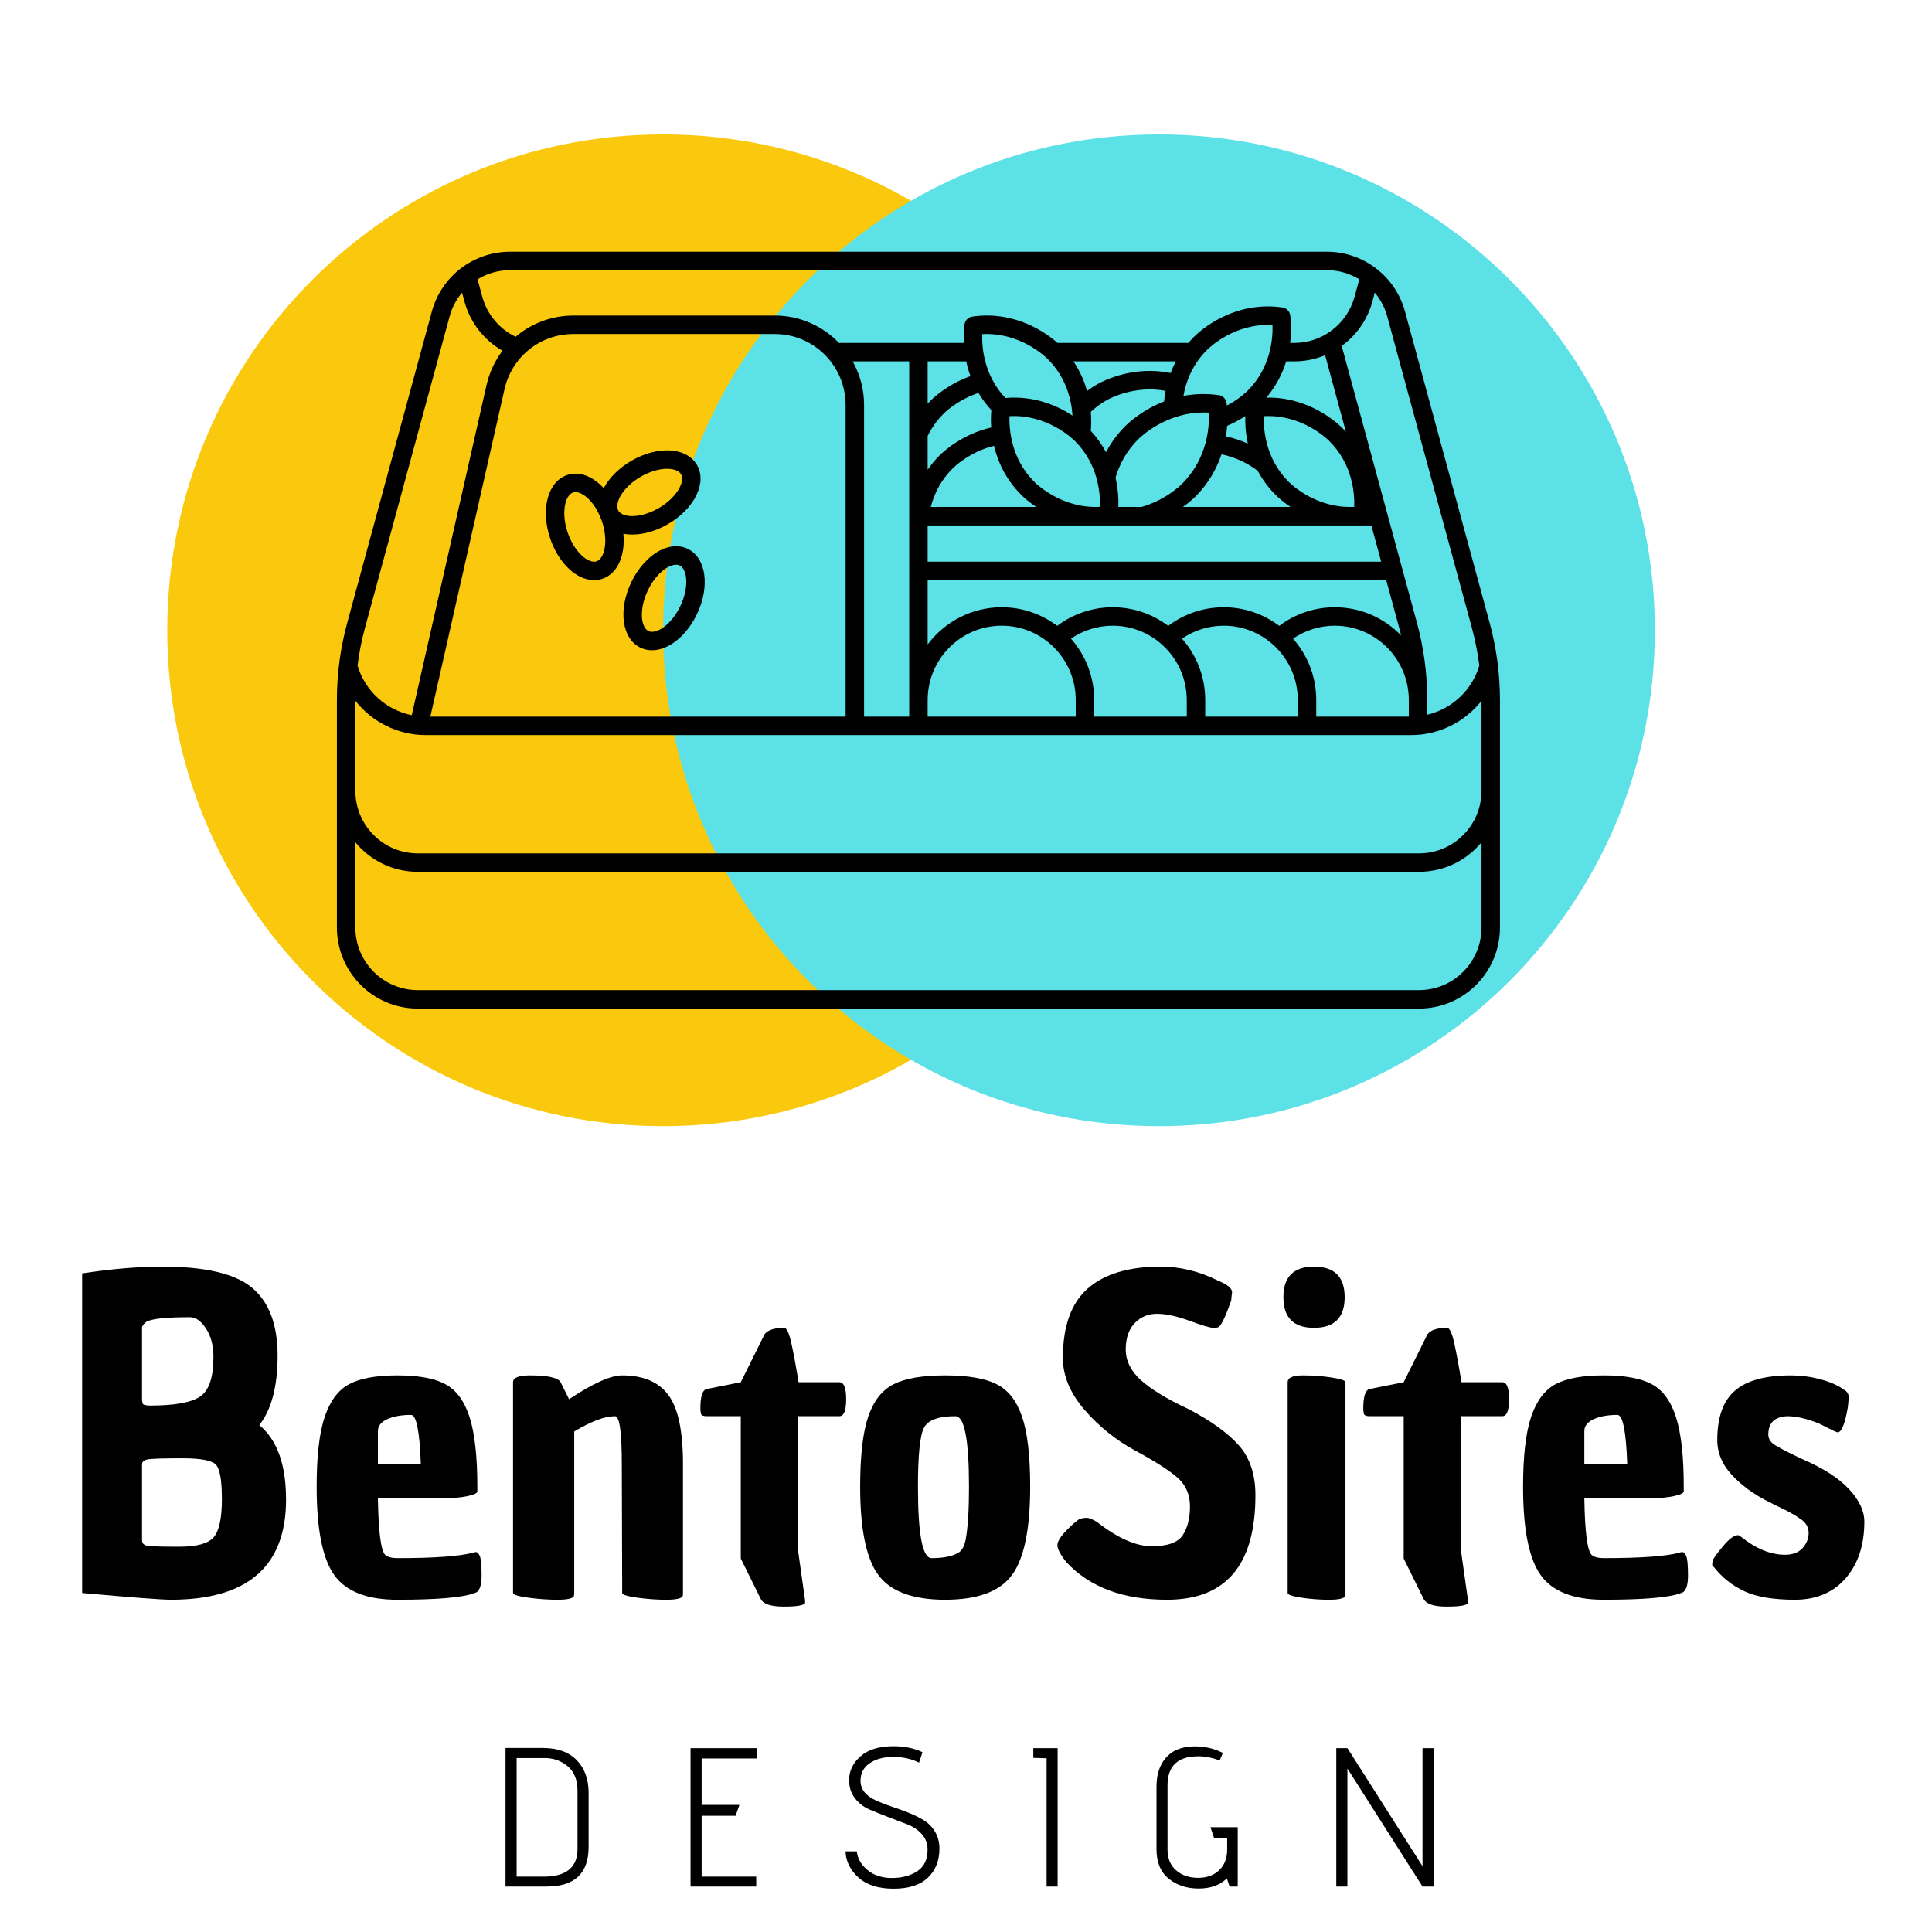 <svg xmlns="http://www.w3.org/2000/svg" xmlns:xlink="http://www.w3.org/1999/xlink" width="500" zoomAndPan="magnify" viewBox="0 0 375 375" height="500" preserveAspectRatio="xMidYMid meet" version="1.0"><defs><g/><clipPath id="6440d63a34"><path d="M 32.465 26.094 L 224.957 26.094 L 224.957 218.59 L 32.465 218.59 Z M 32.465 26.094 " clip-rule="nonzero"/></clipPath><clipPath id="726c7ff0e5"><path d="M 128.711 26.094 C 75.555 26.094 32.465 69.188 32.465 122.34 C 32.465 175.496 75.555 218.59 128.711 218.59 C 181.867 218.59 224.957 175.496 224.957 122.34 C 224.957 69.188 181.867 26.094 128.711 26.094 Z M 128.711 26.094 " clip-rule="nonzero"/></clipPath><clipPath id="092e560a9c"><path d="M 128.711 26.094 L 321.207 26.094 L 321.207 218.59 L 128.711 218.59 Z M 128.711 26.094 " clip-rule="nonzero"/></clipPath><clipPath id="5c8d738126"><path d="M 224.957 26.094 C 171.801 26.094 128.711 69.188 128.711 122.34 C 128.711 175.496 171.801 218.59 224.957 218.59 C 278.113 218.59 321.207 175.496 321.207 122.34 C 321.207 69.188 278.113 26.094 224.957 26.094 Z M 224.957 26.094 " clip-rule="nonzero"/></clipPath><clipPath id="164c7b7c03"><path d="M 65.391 48.812 L 291.141 48.812 L 291.141 195.812 L 65.391 195.812 Z M 65.391 48.812 " clip-rule="nonzero"/></clipPath></defs><g clip-path="url(#6440d63a34)"><g clip-path="url(#726c7ff0e5)"><path fill="#fac90d" d="M 32.465 26.094 L 224.957 26.094 L 224.957 218.59 L 32.465 218.59 Z M 32.465 26.094 " fill-opacity="1" fill-rule="nonzero"/></g></g><g clip-path="url(#092e560a9c)"><g clip-path="url(#5c8d738126)"><path fill="#5ce1e6" d="M 128.711 26.094 L 321.207 26.094 L 321.207 218.59 L 128.711 218.59 Z M 128.711 26.094 " fill-opacity="1" fill-rule="nonzero"/></g></g><g clip-path="url(#164c7b7c03)"><path fill="#000000" d="M 133.48 106.527 C 132.18 105.902 130.672 105.859 129.125 106.402 C 126.535 107.316 124.062 109.801 122.508 113.055 C 119.941 118.434 120.734 123.992 124.309 125.711 C 125.008 126.047 125.762 126.215 126.555 126.215 C 127.238 126.215 127.949 126.09 128.668 125.836 C 131.258 124.926 133.73 122.438 135.285 119.184 C 137.852 113.809 137.059 108.246 133.48 106.527 Z M 132.051 117.641 C 130.914 120.02 129.164 121.863 127.477 122.457 C 126.84 122.68 126.293 122.691 125.863 122.484 C 124.371 121.766 124.004 118.242 125.742 114.598 C 126.879 112.223 128.629 110.375 130.316 109.781 C 130.648 109.664 130.957 109.605 131.234 109.605 C 131.492 109.605 131.723 109.656 131.93 109.758 C 133.422 110.473 133.789 113.996 132.051 117.641 Z M 120.996 103.602 C 121.543 103.703 122.121 103.758 122.715 103.758 C 124.906 103.758 127.367 103.055 129.648 101.734 C 134.793 98.75 137.273 93.715 135.293 90.27 C 134.57 89.012 133.348 88.125 131.754 87.695 C 129.105 86.988 125.668 87.637 122.559 89.438 C 120.086 90.871 118.23 92.781 117.188 94.758 C 116.332 93.82 115.379 93.078 114.379 92.59 C 112.906 91.875 111.402 91.742 110.039 92.219 C 106.289 93.52 104.871 98.953 106.816 104.59 C 107.988 108 110.164 110.75 112.637 111.953 C 113.527 112.387 114.434 112.605 115.309 112.605 C 115.879 112.605 116.438 112.512 116.977 112.324 C 119.902 111.309 121.398 107.777 120.996 103.602 Z M 115.801 108.941 C 115.352 109.098 114.812 109.023 114.203 108.73 C 112.594 107.945 111.062 105.914 110.203 103.422 C 108.887 99.605 109.652 96.145 111.215 95.602 C 111.371 95.547 111.535 95.523 111.711 95.523 C 112.047 95.523 112.414 95.617 112.812 95.812 C 114.422 96.594 115.953 98.629 116.812 101.121 C 118.129 104.938 117.363 108.398 115.801 108.941 Z M 120.023 99.117 C 119.195 97.676 120.871 94.559 124.355 92.539 C 126.082 91.539 127.934 90.992 129.477 90.992 C 129.961 90.992 130.418 91.047 130.828 91.156 C 131.488 91.336 131.945 91.637 132.188 92.055 C 133.016 93.496 131.336 96.613 127.852 98.633 C 125.582 99.945 123.102 100.477 121.379 100.016 C 120.719 99.836 120.262 99.535 120.023 99.117 Z M 289.145 120.914 L 272.711 60.457 C 270.855 53.633 264.633 48.863 257.578 48.863 L 98.953 48.863 C 91.898 48.863 85.676 53.633 83.82 60.457 L 67.391 120.914 C 66.062 125.793 65.391 130.828 65.391 135.883 L 65.391 180.027 C 65.391 188.703 72.426 195.762 81.074 195.762 L 275.457 195.762 C 284.105 195.762 291.141 188.703 291.141 180.027 L 291.141 135.883 C 291.141 130.828 290.469 125.793 289.145 120.914 Z M 266.848 56.805 C 267.945 58.117 268.785 59.668 269.254 61.398 L 285.688 121.855 C 286.34 124.266 286.82 126.715 287.133 129.191 C 285.699 134.008 281.785 137.605 277.035 138.727 L 277.035 135.883 C 277.035 135.883 277.035 135.879 277.035 135.879 C 277.035 135.871 277.035 135.867 277.035 135.863 C 277.031 130.816 276.359 125.785 275.039 120.914 L 260.426 67.148 C 263.258 65.094 265.41 62.102 266.375 58.547 Z M 250.977 123.961 C 253.352 122.332 256.168 121.449 259.082 121.449 C 267 121.449 273.445 127.914 273.453 135.863 C 273.453 135.871 273.453 135.875 273.453 135.883 L 273.453 139.098 L 255.484 139.098 L 255.484 135.875 C 255.484 131.312 253.781 127.141 250.977 123.961 Z M 229.426 123.961 C 231.801 122.332 234.617 121.449 237.531 121.449 C 245.453 121.449 251.902 127.922 251.902 135.875 L 251.902 139.098 L 233.934 139.098 L 233.934 135.875 C 233.934 131.312 232.23 127.141 229.426 123.961 Z M 207.879 123.961 C 210.254 122.332 213.07 121.449 215.98 121.449 C 223.906 121.449 230.352 127.922 230.352 135.875 L 230.352 139.098 L 212.383 139.098 L 212.383 135.875 C 212.383 131.312 210.68 127.141 207.879 123.961 Z M 183.129 80.32 C 183.621 79.828 186.078 77.527 189.922 76.27 C 190.594 77.398 191.418 78.52 192.422 79.598 C 192.348 80.371 192.293 81.547 192.395 82.98 C 186.754 84.266 183.09 87.676 182.359 88.402 C 181.504 89.262 180.738 90.191 180.059 91.18 L 180.059 84.621 C 180.836 83.031 181.867 81.586 183.129 80.32 Z M 180.059 78.352 L 180.059 70.141 L 187.535 70.141 C 187.73 71.059 188.004 72.023 188.367 73.012 C 183.988 74.562 181.176 77.207 180.598 77.789 C 180.414 77.973 180.234 78.16 180.059 78.352 Z M 242.203 86.105 C 240.836 85.488 239.41 85.02 237.945 84.699 C 238.062 83.98 238.137 83.297 238.188 82.656 C 239.559 82.07 240.746 81.402 241.723 80.758 C 241.676 82.105 241.746 83.984 242.203 86.105 Z M 240.957 89.473 C 242.074 89.992 243.133 90.637 244.121 91.383 C 244.969 92.969 246.098 94.562 247.598 96.062 C 248 96.465 248.996 97.395 250.5 98.402 L 229.605 98.402 C 230.898 97.477 231.727 96.688 232.012 96.402 C 234.641 93.773 236.191 90.883 237.09 88.18 C 238.426 88.465 239.723 88.895 240.957 89.473 Z M 250.133 93.531 C 245.633 89.031 245.223 83.395 245.309 80.781 C 252.559 80.383 257.473 85.062 258.039 85.629 C 262.539 90.129 262.949 95.762 262.859 98.379 C 255.613 98.77 250.699 94.098 250.133 93.531 Z M 260.57 83.098 C 259.48 82.004 254.008 77.004 245.801 77.18 C 247.762 74.875 248.945 72.422 249.645 70.141 L 251.246 70.141 C 253.336 70.141 255.348 69.719 257.203 68.953 L 261.234 83.793 C 261.023 83.559 260.801 83.328 260.57 83.098 Z M 242.168 75.836 C 241.844 76.16 240.418 77.516 238.137 78.719 C 238.117 78.516 238.094 78.344 238.078 78.219 C 237.965 77.43 237.344 76.809 236.555 76.699 C 234.062 76.344 231.77 76.457 229.707 76.844 C 230.191 74.066 231.414 70.785 234.266 67.938 C 234.832 67.371 239.742 62.688 246.992 63.09 C 247.082 65.703 246.668 71.34 242.168 75.836 Z M 234.645 80.102 C 234.754 82.855 234.363 88.984 229.48 93.867 C 228.941 94.406 226.066 97.109 221.574 98.402 L 217.078 98.402 C 217.125 96.984 217.043 94.98 216.52 92.723 C 217.359 89.863 218.828 87.363 220.898 85.293 C 221.508 84.684 226.82 79.629 234.645 80.102 Z M 211.723 79.941 C 212.66 79.066 213.695 78.297 214.824 77.66 C 215.406 77.336 220.297 74.73 226.242 75.871 C 226.109 76.586 226.012 77.27 225.953 77.922 C 221.797 79.531 219.113 82.012 218.367 82.758 C 216.871 84.254 215.645 85.934 214.676 87.773 C 213.93 86.375 212.965 84.977 211.719 83.637 C 211.797 82.809 211.855 81.516 211.723 79.941 Z M 227.211 72.41 C 220.059 70.914 214.234 73.883 213.07 74.535 C 212.348 74.941 211.66 75.402 210.996 75.891 C 210.48 74.043 209.652 72.07 208.355 70.141 L 228.234 70.141 C 227.832 70.898 227.492 71.66 227.211 72.41 Z M 208.668 85.629 C 213.168 90.129 213.578 95.762 213.492 98.379 C 206.246 98.77 201.328 94.098 200.762 93.531 C 196.262 89.031 195.852 83.398 195.941 80.781 C 203.184 80.383 208.102 85.062 208.668 85.629 Z M 201.129 98.402 L 180.66 98.402 C 181.406 95.523 182.816 93.016 184.895 90.938 C 185.254 90.574 188.281 87.676 192.934 86.531 C 193.648 89.551 195.16 92.996 198.23 96.062 C 198.629 96.465 199.625 97.395 201.129 98.402 Z M 195.141 77.25 C 190.961 72.812 190.562 67.402 190.648 64.855 C 197.902 64.461 202.812 69.141 203.379 69.707 C 207.023 73.352 207.984 77.742 208.172 80.672 C 205.363 78.816 200.852 76.754 195.141 77.25 Z M 212.422 101.988 L 266.18 101.988 L 268.09 109.02 L 180.059 109.02 L 180.059 101.988 Z M 269.066 112.602 L 271.582 121.855 C 271.715 122.352 271.84 122.848 271.957 123.344 C 268.691 119.969 264.129 117.867 259.082 117.867 C 255.172 117.867 251.398 119.141 248.301 121.477 C 245.297 119.211 241.566 117.867 237.531 117.867 C 233.621 117.867 229.848 119.141 226.75 121.477 C 223.746 119.211 220.02 117.867 215.98 117.867 C 212.07 117.867 208.297 119.141 205.199 121.477 C 202.199 119.211 198.469 117.867 194.43 117.867 C 188.559 117.867 183.336 120.711 180.059 125.094 L 180.059 112.602 Z M 194.43 121.449 C 202.355 121.449 208.801 127.922 208.801 135.875 L 208.801 139.098 L 180.059 139.098 L 180.059 135.875 C 180.059 127.922 186.504 121.449 194.43 121.449 Z M 98.953 52.445 L 257.582 52.445 C 259.844 52.445 261.996 53.09 263.84 54.215 L 262.918 57.605 C 261.484 62.875 256.688 66.559 251.246 66.559 L 250.414 66.559 C 250.746 63.945 250.531 61.922 250.43 61.199 C 250.316 60.41 249.695 59.793 248.91 59.68 C 239.371 58.32 232.926 64.207 231.73 65.402 C 231.352 65.781 231.004 66.168 230.672 66.559 L 205.254 66.559 C 203.117 64.664 197.121 60.254 188.734 61.449 C 187.945 61.562 187.324 62.18 187.215 62.969 C 187.137 63.516 186.992 64.82 187.074 66.559 L 162.844 66.559 C 159.695 63.289 155.281 61.25 150.402 61.25 L 111.312 61.25 C 107.051 61.25 103.121 62.777 100.082 65.371 C 96.926 63.855 94.543 61.023 93.613 57.605 L 92.695 54.219 C 94.539 53.09 96.688 52.445 98.953 52.445 Z M 165.504 70.141 L 176.477 70.141 L 176.477 139.098 L 167.715 139.098 L 167.715 78.617 C 167.715 75.539 166.91 72.648 165.504 70.141 Z M 164.133 78.617 L 164.133 139.098 L 83.531 139.098 L 97.922 75.559 C 99.352 69.242 104.859 64.832 111.312 64.832 L 150.402 64.832 C 157.973 64.832 164.133 71.016 164.133 78.617 Z M 70.848 121.855 L 87.277 61.398 C 87.75 59.668 88.586 58.117 89.684 56.805 L 90.156 58.547 C 91.258 62.602 93.941 66.02 97.531 68.074 C 96.07 70.004 94.996 72.266 94.43 74.77 L 79.922 138.816 C 74.98 137.816 70.879 134.152 69.402 129.191 C 69.711 126.715 70.191 124.266 70.848 121.855 Z M 287.559 180.027 C 287.559 186.727 282.129 192.176 275.457 192.176 L 81.074 192.176 C 74.402 192.176 68.977 186.727 68.977 180.027 L 68.977 163.488 C 71.855 166.984 76.211 169.219 81.074 169.219 L 275.457 169.219 C 280.324 169.219 284.68 166.984 287.559 163.488 Z M 287.559 153.488 C 287.559 160.188 282.129 165.637 275.457 165.637 L 81.074 165.637 C 74.402 165.637 68.977 160.188 68.977 153.488 L 68.977 136.027 C 72.207 140.125 77.199 142.68 82.637 142.68 L 273.898 142.68 C 279.336 142.68 284.324 140.125 287.559 136.027 Z M 287.559 153.488 " fill-opacity="1" fill-rule="nonzero"/></g><g fill="#000000" fill-opacity="1"><g transform="translate(12.226, 309.197)"><g><path d="M 19.297 -63.344 C 27.711 -63.344 33.539 -61.953 36.781 -59.172 C 40.031 -56.398 41.656 -52.031 41.656 -46.062 C 41.656 -40.102 40.473 -35.609 38.109 -32.578 C 41.566 -29.723 43.297 -24.91 43.297 -18.141 C 43.297 -5.172 35.848 1.312 20.953 1.312 C 19.191 1.312 13.445 0.875 3.719 0 L 3.719 -62.031 C 9.438 -62.906 14.629 -63.344 19.297 -63.344 Z M 29.234 -10.797 C 30.305 -12.016 30.844 -14.492 30.844 -18.234 C 30.844 -21.973 30.43 -24.223 29.609 -24.984 C 28.785 -25.754 26.656 -26.141 23.219 -26.141 C 19.781 -26.141 17.609 -26.082 16.703 -25.969 C 15.797 -25.863 15.344 -25.539 15.344 -25 L 15.344 -10.234 C 15.344 -9.629 15.711 -9.27 16.453 -9.156 C 17.191 -9.039 19.238 -8.984 22.594 -8.984 C 25.945 -8.984 28.16 -9.586 29.234 -10.797 Z M 16.828 -36.375 C 21.609 -36.375 24.863 -36.953 26.594 -38.109 C 28.332 -39.266 29.203 -41.82 29.203 -45.781 C 29.203 -48.031 28.719 -49.883 27.75 -51.344 C 26.789 -52.801 25.758 -53.531 24.656 -53.531 C 19.988 -53.531 17.16 -53.227 16.172 -52.625 C 15.836 -52.406 15.562 -52.078 15.344 -51.641 L 15.344 -37.703 C 15.344 -37.035 15.453 -36.648 15.672 -36.547 C 16.055 -36.43 16.441 -36.375 16.828 -36.375 Z M 16.828 -36.375 "/></g></g></g><g fill="#000000" fill-opacity="1"><g transform="translate(58.416, 309.197)"><g><path d="M 18.719 1.312 C 12.832 1.312 8.75 -0.281 6.469 -3.469 C 4.188 -6.656 3.047 -12.375 3.047 -20.625 C 3.047 -26.562 3.566 -31.082 4.609 -34.188 C 5.66 -37.289 7.242 -39.406 9.359 -40.531 C 11.473 -41.664 14.594 -42.234 18.719 -42.234 C 22.844 -42.234 25.961 -41.656 28.078 -40.5 C 30.203 -39.344 31.758 -37.195 32.75 -34.062 C 33.738 -30.926 34.234 -26.473 34.234 -20.703 C 34.234 -20.367 34.234 -20.035 34.234 -19.703 C 34.234 -19.379 33.586 -19.078 32.297 -18.797 C 31.004 -18.523 29.445 -18.391 27.625 -18.391 L 14.938 -18.391 C 15.039 -11.961 15.504 -8.305 16.328 -7.422 C 16.828 -6.984 17.625 -6.766 18.719 -6.766 C 25.926 -6.766 30.848 -7.125 33.484 -7.844 C 33.598 -7.895 33.68 -7.922 33.734 -7.922 C 34.117 -8.023 34.438 -7.801 34.688 -7.25 C 34.938 -6.707 35.062 -5.414 35.062 -3.375 C 35.062 -1.344 34.617 -0.219 33.734 0 C 31.484 0.875 26.477 1.312 18.719 1.312 Z M 14.938 -31.422 L 14.938 -25 L 23.266 -25 C 23.047 -31.375 22.41 -34.562 21.359 -34.562 C 19.492 -34.562 17.957 -34.285 16.75 -33.734 C 15.539 -33.18 14.938 -32.41 14.938 -31.422 Z M 14.938 -31.422 "/></g></g></g><g fill="#000000" fill-opacity="1"><g transform="translate(95.862, 309.197)"><g><path d="M 24.906 -42.234 C 28.977 -42.234 31.961 -40.969 33.859 -38.438 C 35.754 -35.906 36.703 -31.453 36.703 -25.078 L 36.703 0 C 36.703 0.332 36.676 0.551 36.625 0.656 C 36.344 1.094 35.281 1.312 33.438 1.312 C 31.602 1.312 29.723 1.176 27.797 0.906 C 25.867 0.633 24.906 0.332 24.906 0 L 24.828 -25.078 C 24.828 -31.234 24.391 -34.312 23.516 -34.312 C 21.523 -34.312 18.883 -33.32 15.594 -31.344 L 15.594 0 C 15.594 0.332 15.562 0.551 15.5 0.656 C 15.227 1.094 14.172 1.312 12.328 1.312 C 10.484 1.312 8.586 1.176 6.641 0.906 C 4.691 0.633 3.719 0.332 3.719 0 L 3.719 -40.906 C 3.719 -41.789 4.816 -42.234 7.016 -42.234 C 10.473 -42.234 12.453 -41.789 12.953 -40.906 C 12.953 -40.801 12.977 -40.75 13.031 -40.75 L 14.594 -37.609 C 19.219 -40.691 22.656 -42.234 24.906 -42.234 Z M 24.906 -42.234 "/></g></g></g><g fill="#000000" fill-opacity="1"><g transform="translate(136.113, 309.197)"><g><path d="M 7.672 -34.312 L 1.078 -34.312 C 0.41 -34.312 0.035 -34.461 -0.047 -34.766 C -0.129 -35.066 -0.172 -35.41 -0.172 -35.797 C -0.172 -38.16 0.242 -39.426 1.078 -39.594 L 7.672 -40.906 L 12.297 -50.234 C 12.953 -51.055 14.211 -51.469 16.078 -51.469 C 16.578 -51.469 17.047 -50.477 17.484 -48.5 C 17.922 -46.52 18.391 -43.988 18.891 -40.906 L 26.812 -40.906 C 27.688 -40.906 28.125 -39.805 28.125 -37.609 C 28.125 -35.41 27.688 -34.312 26.812 -34.312 L 18.812 -34.312 L 18.812 -8.078 L 20.125 1.234 L 20.125 1.312 C 20.176 1.645 20.176 1.867 20.125 1.984 C 19.852 2.422 18.477 2.641 16 2.641 C 13.531 2.641 12.047 2.145 11.547 1.156 L 7.672 -6.688 Z M 7.672 -34.312 "/></g></g></g><g fill="#000000" fill-opacity="1"><g transform="translate(163.909, 309.197)"><g><path d="M 3.047 -20.625 C 3.047 -26.613 3.566 -31.145 4.609 -34.219 C 5.66 -37.301 7.312 -39.406 9.562 -40.531 C 11.82 -41.664 15.148 -42.234 19.547 -42.234 C 23.941 -42.234 27.266 -41.664 29.516 -40.531 C 31.773 -39.406 33.426 -37.301 34.469 -34.219 C 35.52 -31.145 36.047 -26.613 36.047 -20.625 C 36.047 -12.375 34.863 -6.656 32.5 -3.469 C 30.133 -0.281 25.816 1.312 19.547 1.312 C 13.273 1.312 8.957 -0.281 6.594 -3.469 C 4.227 -6.656 3.047 -12.375 3.047 -20.625 Z M 14.266 -20.625 C 14.266 -11.383 15.145 -6.766 16.906 -6.766 C 19.32 -6.766 21.109 -7.148 22.266 -7.922 C 22.867 -8.359 23.285 -9.156 23.516 -10.312 C 23.953 -12.625 24.172 -16.062 24.172 -20.625 C 24.172 -29.75 23.289 -34.312 21.531 -34.312 C 18.227 -34.312 16.191 -33.555 15.422 -32.047 C 14.648 -30.535 14.266 -26.727 14.266 -20.625 Z M 14.266 -20.625 "/></g></g></g><g fill="#000000" fill-opacity="1"><g transform="translate(203.006, 309.197)"><g><path d="M 3.953 -6.016 C 2.805 -7.453 2.234 -8.539 2.234 -9.281 C 2.234 -10.02 2.879 -11.035 4.172 -12.328 C 5.461 -13.617 6.312 -14.316 6.719 -14.422 C 7.133 -14.535 7.535 -14.594 7.922 -14.594 C 8.305 -14.594 8.938 -14.348 9.812 -13.859 C 13.883 -10.672 17.457 -9.078 20.531 -9.078 C 23.613 -9.078 25.625 -9.789 26.562 -11.219 C 27.5 -12.645 27.969 -14.516 27.969 -16.828 C 27.969 -19.141 27.141 -21.008 25.484 -22.438 C 23.836 -23.863 21.129 -25.594 17.359 -27.625 C 13.598 -29.664 10.312 -32.305 7.5 -35.547 C 4.695 -38.797 3.297 -42.148 3.297 -45.609 C 3.297 -51.773 4.906 -56.27 8.125 -59.094 C 11.344 -61.926 16.055 -63.344 22.266 -63.344 C 26.066 -63.344 29.781 -62.438 33.406 -60.625 C 35.332 -59.852 36.238 -59.055 36.125 -58.234 C 36.07 -57.898 36.02 -57.406 35.969 -56.75 C 34.914 -53.781 34.117 -52.078 33.578 -51.641 C 33.41 -51.523 33.035 -51.469 32.453 -51.469 C 31.879 -51.469 30.352 -51.922 27.875 -52.828 C 25.406 -53.734 23.301 -54.188 21.562 -54.188 C 19.832 -54.188 18.391 -53.582 17.234 -52.375 C 16.078 -51.164 15.5 -49.461 15.5 -47.266 C 15.5 -45.066 16.488 -43.07 18.469 -41.281 C 20.457 -39.5 23.508 -37.645 27.625 -35.719 C 31.977 -33.457 35.238 -31.117 37.406 -28.703 C 39.582 -26.285 40.672 -23.039 40.672 -18.969 C 40.672 -5.445 34.953 1.312 23.516 1.312 C 14.984 1.312 8.461 -1.129 3.953 -6.016 Z M 3.953 -6.016 "/></g></g></g><g fill="#000000" fill-opacity="1"><g transform="translate(246.061, 309.197)"><g><path d="M 3.875 0 L 3.875 -40.906 C 3.875 -41.789 4.863 -42.234 6.844 -42.234 C 8.82 -42.234 10.691 -42.094 12.453 -41.812 C 14.211 -41.539 15.094 -41.238 15.094 -40.906 L 15.094 0 C 15.094 0.332 15.066 0.551 15.016 0.656 C 14.734 1.094 13.688 1.312 11.875 1.312 C 10.062 1.312 8.273 1.176 6.516 0.906 C 4.754 0.633 3.875 0.332 3.875 0 Z M 8.984 -51.469 C 5.023 -51.469 3.047 -53.445 3.047 -57.406 C 3.047 -61.363 5.023 -63.344 8.984 -63.344 C 12.953 -63.344 14.938 -61.363 14.938 -57.406 C 14.938 -53.445 12.953 -51.469 8.984 -51.469 Z M 8.984 -51.469 "/></g></g></g><g fill="#000000" fill-opacity="1"><g transform="translate(264.784, 309.197)"><g><path d="M 7.672 -34.312 L 1.078 -34.312 C 0.41 -34.312 0.035 -34.461 -0.047 -34.766 C -0.129 -35.066 -0.172 -35.41 -0.172 -35.797 C -0.172 -38.16 0.242 -39.426 1.078 -39.594 L 7.672 -40.906 L 12.297 -50.234 C 12.953 -51.055 14.211 -51.469 16.078 -51.469 C 16.578 -51.469 17.047 -50.477 17.484 -48.5 C 17.922 -46.52 18.391 -43.988 18.891 -40.906 L 26.812 -40.906 C 27.688 -40.906 28.125 -39.805 28.125 -37.609 C 28.125 -35.41 27.688 -34.312 26.812 -34.312 L 18.812 -34.312 L 18.812 -8.078 L 20.125 1.234 L 20.125 1.312 C 20.176 1.645 20.176 1.867 20.125 1.984 C 19.852 2.422 18.477 2.641 16 2.641 C 13.531 2.641 12.047 2.145 11.547 1.156 L 7.672 -6.688 Z M 7.672 -34.312 "/></g></g></g><g fill="#000000" fill-opacity="1"><g transform="translate(292.58, 309.197)"><g><path d="M 18.719 1.312 C 12.832 1.312 8.75 -0.281 6.469 -3.469 C 4.188 -6.656 3.047 -12.375 3.047 -20.625 C 3.047 -26.562 3.566 -31.082 4.609 -34.188 C 5.66 -37.289 7.242 -39.406 9.359 -40.531 C 11.473 -41.664 14.594 -42.234 18.719 -42.234 C 22.844 -42.234 25.961 -41.656 28.078 -40.5 C 30.203 -39.344 31.758 -37.195 32.75 -34.062 C 33.738 -30.926 34.234 -26.473 34.234 -20.703 C 34.234 -20.367 34.234 -20.035 34.234 -19.703 C 34.234 -19.379 33.586 -19.078 32.297 -18.797 C 31.004 -18.523 29.445 -18.391 27.625 -18.391 L 14.938 -18.391 C 15.039 -11.961 15.504 -8.305 16.328 -7.422 C 16.828 -6.984 17.625 -6.766 18.719 -6.766 C 25.926 -6.766 30.848 -7.125 33.484 -7.844 C 33.598 -7.895 33.68 -7.922 33.734 -7.922 C 34.117 -8.023 34.438 -7.801 34.688 -7.25 C 34.938 -6.707 35.062 -5.414 35.062 -3.375 C 35.062 -1.344 34.617 -0.219 33.734 0 C 31.484 0.875 26.477 1.312 18.719 1.312 Z M 14.938 -31.422 L 14.938 -25 L 23.266 -25 C 23.047 -31.375 22.41 -34.562 21.359 -34.562 C 19.492 -34.562 17.957 -34.285 16.75 -33.734 C 15.539 -33.18 14.938 -32.41 14.938 -31.422 Z M 14.938 -31.422 "/></g></g></g><g fill="#000000" fill-opacity="1"><g transform="translate(330.027, 309.197)"><g><path d="M 26.641 -31.172 L 26.141 -31.344 L 23.016 -32.906 C 20.648 -33.844 18.613 -34.312 16.906 -34.312 C 14.438 -34.207 13.203 -33.023 13.203 -30.766 C 13.203 -29.891 13.68 -29.176 14.641 -28.625 C 15.598 -28.07 16.379 -27.645 16.984 -27.344 C 17.598 -27.039 18.477 -26.613 19.625 -26.062 C 23.75 -24.301 26.816 -22.348 28.828 -20.203 C 30.836 -18.055 31.844 -15.941 31.844 -13.859 C 31.844 -9.297 30.629 -5.625 28.203 -2.844 C 25.785 -0.07 22.5 1.312 18.344 1.312 C 14.195 1.312 10.941 0.766 8.578 -0.328 C 6.211 -1.43 4.234 -3 2.641 -5.031 C 2.422 -5.145 2.312 -5.312 2.312 -5.531 C 2.312 -5.75 2.352 -6.02 2.438 -6.344 C 2.52 -6.676 3.164 -7.57 4.375 -9.031 C 5.582 -10.488 6.547 -11.219 7.266 -11.219 C 7.484 -11.219 7.703 -11.109 7.922 -10.891 C 10.836 -8.578 13.672 -7.422 16.422 -7.422 C 17.953 -7.422 19.102 -7.859 19.875 -8.734 C 20.645 -9.617 21.031 -10.582 21.031 -11.625 C 21.031 -12.676 20.586 -13.531 19.703 -14.188 C 18.828 -14.844 17.742 -15.488 16.453 -16.125 C 15.16 -16.758 14.457 -17.102 14.344 -17.156 C 14.238 -17.207 14.086 -17.285 13.891 -17.391 C 13.703 -17.504 13.523 -17.594 13.359 -17.656 C 10.555 -19.031 8.176 -20.75 6.219 -22.812 C 4.27 -24.875 3.297 -27.164 3.297 -29.688 C 3.297 -34.094 4.438 -37.285 6.719 -39.266 C 9 -41.242 12.613 -42.234 17.562 -42.234 C 19.438 -42.234 21.227 -42.016 22.938 -41.578 C 25.238 -40.973 26.883 -40.254 27.875 -39.422 L 27.969 -39.422 C 28.406 -39.148 28.664 -38.82 28.75 -38.438 C 28.832 -38.051 28.789 -37.227 28.625 -35.969 C 28.07 -32.77 27.41 -31.172 26.641 -31.172 Z M 26.641 -31.172 "/></g></g></g><g fill="#000000" fill-opacity="1"><g transform="translate(95.139, 366.175)"><g><path d="M 10.969 0 L 2.984 0 L 2.984 -26.891 L 10.203 -26.891 C 13.086 -26.891 15.289 -26.098 16.812 -24.516 C 18.344 -22.93 19.109 -20.82 19.109 -18.188 L 19.109 -7.672 C 19.109 -2.555 16.395 0 10.969 0 Z M 16.953 -7.281 L 16.953 -18.562 C 16.953 -20.707 16.312 -22.305 15.031 -23.359 C 13.758 -24.41 12.281 -24.938 10.594 -24.938 L 5.141 -24.938 L 5.141 -1.922 L 10.359 -1.922 C 14.754 -1.922 16.953 -3.707 16.953 -7.281 Z M 16.953 -7.281 "/></g></g></g><g fill="#000000" fill-opacity="1"><g transform="translate(131.049, 366.175)"><g><path d="M 15.734 0 L 2.984 0 L 2.984 -26.859 L 15.797 -26.859 L 15.797 -24.859 L 5.141 -24.859 L 5.141 -15.844 L 12.469 -15.844 L 11.734 -13.734 L 5.141 -13.734 L 5.141 -1.922 L 15.734 -1.922 Z M 15.734 0 "/></g></g></g><g fill="#000000" fill-opacity="1"><g transform="translate(162.701, 366.175)"><g><path d="M 1.422 -6.828 L 3.609 -6.828 C 3.734 -5.473 4.414 -4.27 5.656 -3.219 C 6.895 -2.176 8.484 -1.656 10.422 -1.656 C 12.367 -1.656 14.008 -2.094 15.344 -2.969 C 16.676 -3.852 17.344 -5.254 17.344 -7.172 C 17.344 -8.348 16.961 -9.352 16.203 -10.188 C 15.453 -11.02 14.516 -11.648 13.391 -12.078 C 12.266 -12.516 11.039 -12.984 9.719 -13.484 C 8.406 -13.984 7.188 -14.473 6.062 -14.953 C 4.938 -15.441 3.992 -16.172 3.234 -17.141 C 2.484 -18.117 2.109 -19.285 2.109 -20.641 C 2.109 -22.43 2.848 -23.977 4.328 -25.281 C 5.816 -26.582 7.953 -27.234 10.734 -27.234 C 12.859 -27.234 14.727 -26.848 16.344 -26.078 C 16.344 -26.023 16.125 -25.348 15.688 -24.047 C 14.227 -24.785 12.555 -25.156 10.672 -25.156 C 8.797 -25.156 7.27 -24.742 6.094 -23.922 C 4.914 -23.109 4.328 -21.973 4.328 -20.516 C 4.328 -18.879 5.336 -17.602 7.359 -16.688 C 8.254 -16.281 9.242 -15.895 10.328 -15.531 C 11.422 -15.176 12.516 -14.781 13.609 -14.344 C 14.711 -13.906 15.711 -13.41 16.609 -12.859 C 17.504 -12.316 18.234 -11.57 18.797 -10.625 C 19.359 -9.676 19.641 -8.586 19.641 -7.359 C 19.641 -5.016 18.891 -3.129 17.391 -1.703 C 15.898 -0.285 13.676 0.422 10.719 0.422 C 7.77 0.422 5.492 -0.312 3.891 -1.781 C 2.297 -3.25 1.473 -4.93 1.422 -6.828 Z M 1.422 -6.828 "/></g></g></g><g fill="#000000" fill-opacity="1"><g transform="translate(198.035, 366.175)"><g><path d="M 7.25 0 L 5.109 0 L 5.109 -24.891 L 2.531 -24.969 L 2.531 -26.859 L 7.25 -26.859 Z M 7.25 0 "/></g></g></g><g fill="#000000" fill-opacity="1"><g transform="translate(221.976, 366.175)"><g><path d="M 18.266 0 L 16.688 0 L 16.156 -1.578 C 14.82 -0.266 13 0.391 10.688 0.391 C 8.375 0.391 6.43 -0.25 4.859 -1.531 C 3.285 -2.812 2.5 -4.719 2.5 -7.25 L 2.5 -19.297 C 2.5 -22.566 3.609 -24.879 5.828 -26.234 C 6.984 -26.879 8.352 -27.203 9.938 -27.203 C 11.906 -27.203 13.719 -26.781 15.375 -25.938 L 14.766 -24.469 C 13.305 -25.008 11.926 -25.281 10.625 -25.281 C 6.633 -25.281 4.641 -23.398 4.641 -19.641 L 4.641 -7.172 C 4.641 -5.461 5.195 -4.117 6.312 -3.141 C 7.426 -2.172 8.844 -1.688 10.562 -1.688 C 12.289 -1.688 13.664 -2.188 14.688 -3.188 C 15.707 -4.188 16.219 -5.504 16.219 -7.141 L 16.219 -9.391 L 13.688 -9.391 L 12.969 -11.516 L 18.266 -11.516 Z M 18.266 0 "/></g></g></g><g fill="#000000" fill-opacity="1"><g transform="translate(256.39, 366.175)"><g><path d="M 21.859 0 L 19.719 0 L 5.141 -22.906 L 5.141 0 L 2.984 0 L 2.984 -26.859 L 5.141 -26.859 L 19.719 -3.953 L 19.719 -26.859 L 21.859 -26.859 Z M 21.859 0 "/></g></g></g></svg>